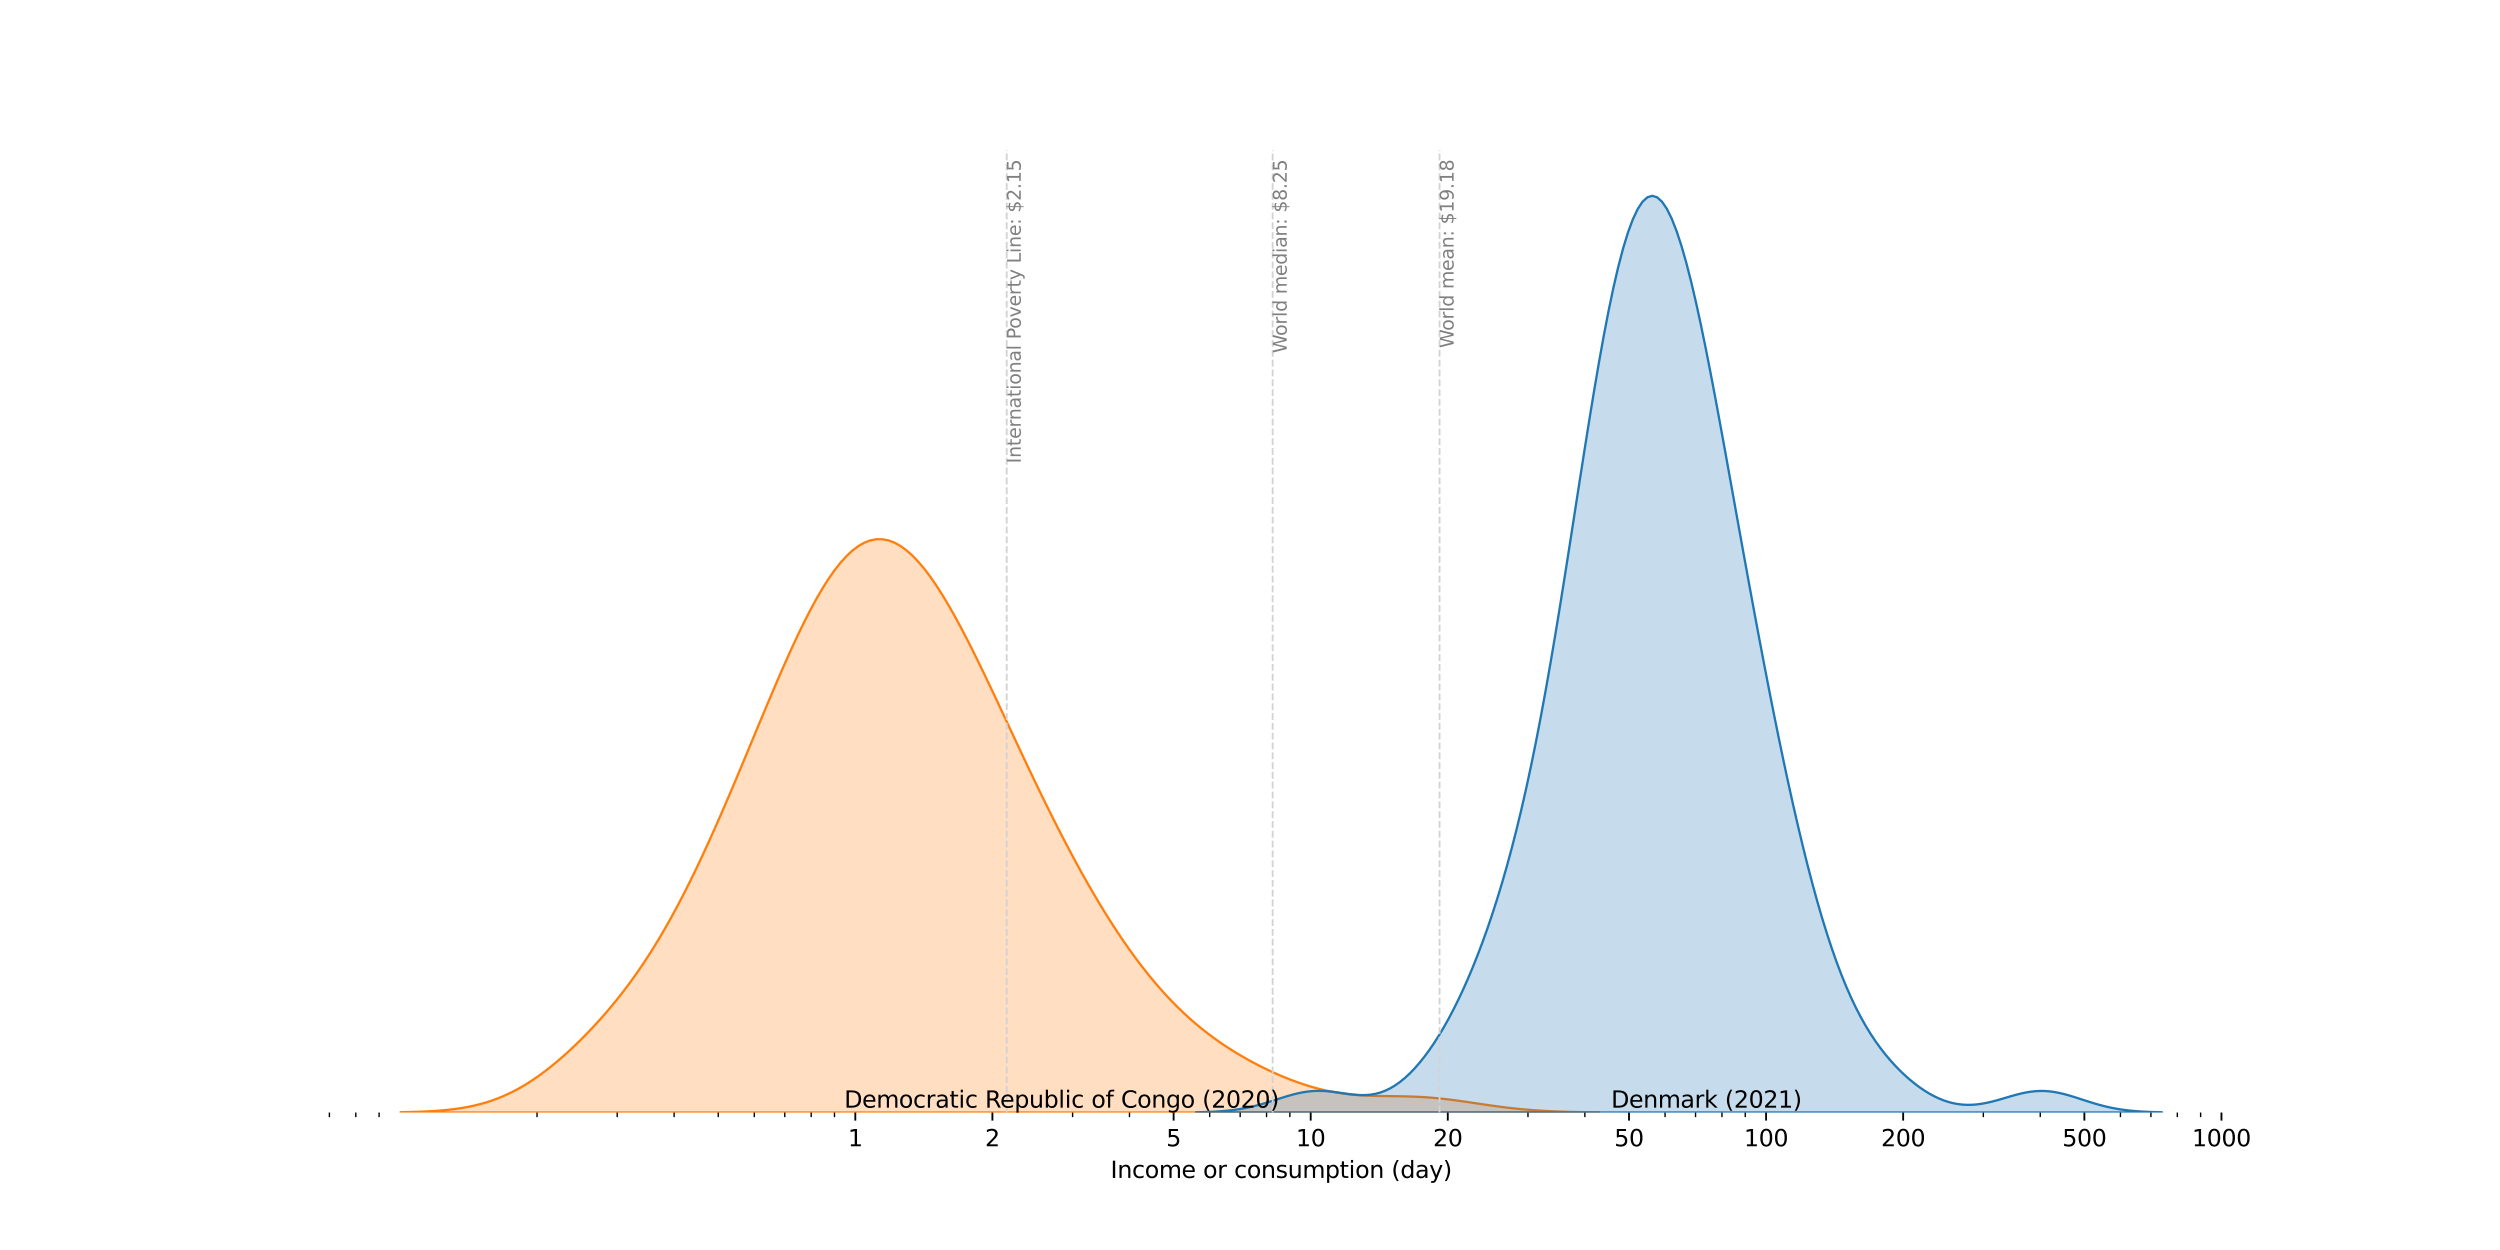 <?xml version="1.0" encoding="utf-8" standalone="no"?>
<!DOCTYPE svg PUBLIC "-//W3C//DTD SVG 1.1//EN"
  "http://www.w3.org/Graphics/SVG/1.1/DTD/svg11.dtd">
<svg xmlns:xlink="http://www.w3.org/1999/xlink" width="1080pt" height="540pt" viewBox="0 0 1080 540" xmlns="http://www.w3.org/2000/svg" version="1.1">
 <defs>
  <style type="text/css">*{stroke-linejoin: round; stroke-linecap: butt}</style>
 </defs>
 <g id="figure_1">
  <g id="patch_1">
   <path d="M 0 540 
L 1080 540 
L 1080 0 
L 0 0 
z
" style="fill: #ffffff"/>
  </g>
  <g id="axes_1">
   <g id="patch_2">
    <path d="M 135 480.6 
L 972 480.6 
L 972 64.8 
L 135 64.8 
z
" style="fill: #ffffff"/>
   </g>
   <g id="FillBetweenPolyCollection_1">
    <defs>
     <path id="mcb0ff4197b" d="M 173.045 -59.534 
L 173.045 -59.4 
L 175.647 -59.4 
L 178.249 -59.4 
L 180.851 -59.4 
L 183.453 -59.4 
L 186.055 -59.4 
L 188.656 -59.4 
L 191.258 -59.4 
L 193.86 -59.4 
L 196.462 -59.4 
L 199.064 -59.4 
L 201.666 -59.4 
L 204.268 -59.4 
L 206.869 -59.4 
L 209.471 -59.4 
L 212.073 -59.4 
L 214.675 -59.4 
L 217.277 -59.4 
L 219.879 -59.4 
L 222.48 -59.4 
L 225.082 -59.4 
L 227.684 -59.4 
L 230.286 -59.4 
L 232.888 -59.4 
L 235.49 -59.4 
L 238.091 -59.4 
L 240.693 -59.4 
L 243.295 -59.4 
L 245.897 -59.4 
L 248.499 -59.4 
L 251.101 -59.4 
L 253.702 -59.4 
L 256.304 -59.4 
L 258.906 -59.4 
L 261.508 -59.4 
L 264.11 -59.4 
L 266.712 -59.4 
L 269.314 -59.4 
L 271.915 -59.4 
L 274.517 -59.4 
L 277.119 -59.4 
L 279.721 -59.4 
L 282.323 -59.4 
L 284.925 -59.4 
L 287.526 -59.4 
L 290.128 -59.4 
L 292.73 -59.4 
L 295.332 -59.4 
L 297.934 -59.4 
L 300.536 -59.4 
L 303.137 -59.4 
L 305.739 -59.4 
L 308.341 -59.4 
L 310.943 -59.4 
L 313.545 -59.4 
L 316.147 -59.4 
L 318.749 -59.4 
L 321.35 -59.4 
L 323.952 -59.4 
L 326.554 -59.4 
L 329.156 -59.4 
L 331.758 -59.4 
L 334.36 -59.4 
L 336.961 -59.4 
L 339.563 -59.4 
L 342.165 -59.4 
L 344.767 -59.4 
L 347.369 -59.4 
L 349.971 -59.4 
L 352.572 -59.4 
L 355.174 -59.4 
L 357.776 -59.4 
L 360.378 -59.4 
L 362.98 -59.4 
L 365.582 -59.4 
L 368.183 -59.4 
L 370.785 -59.4 
L 373.387 -59.4 
L 375.989 -59.4 
L 378.591 -59.4 
L 381.193 -59.4 
L 383.795 -59.4 
L 386.396 -59.4 
L 388.998 -59.4 
L 391.6 -59.4 
L 394.202 -59.4 
L 396.804 -59.4 
L 399.406 -59.4 
L 402.007 -59.4 
L 404.609 -59.4 
L 407.211 -59.4 
L 409.813 -59.4 
L 412.415 -59.4 
L 415.017 -59.4 
L 417.618 -59.4 
L 420.22 -59.4 
L 422.822 -59.4 
L 425.424 -59.4 
L 428.026 -59.4 
L 430.628 -59.4 
L 433.229 -59.4 
L 435.831 -59.4 
L 438.433 -59.4 
L 441.035 -59.4 
L 443.637 -59.4 
L 446.239 -59.4 
L 448.841 -59.4 
L 451.442 -59.4 
L 454.044 -59.4 
L 456.646 -59.4 
L 459.248 -59.4 
L 461.85 -59.4 
L 464.452 -59.4 
L 467.053 -59.4 
L 469.655 -59.4 
L 472.257 -59.4 
L 474.859 -59.4 
L 477.461 -59.4 
L 480.063 -59.4 
L 482.664 -59.4 
L 485.266 -59.4 
L 487.868 -59.4 
L 490.47 -59.4 
L 493.072 -59.4 
L 495.674 -59.4 
L 498.275 -59.4 
L 500.877 -59.4 
L 503.479 -59.4 
L 506.081 -59.4 
L 508.683 -59.4 
L 511.285 -59.4 
L 513.887 -59.4 
L 516.488 -59.4 
L 519.09 -59.4 
L 521.692 -59.4 
L 524.294 -59.4 
L 526.896 -59.4 
L 529.498 -59.4 
L 532.099 -59.4 
L 534.701 -59.4 
L 537.303 -59.4 
L 539.905 -59.4 
L 542.507 -59.4 
L 545.109 -59.4 
L 547.71 -59.4 
L 550.312 -59.4 
L 552.914 -59.4 
L 555.516 -59.4 
L 558.118 -59.4 
L 560.72 -59.4 
L 563.321 -59.4 
L 565.923 -59.4 
L 568.525 -59.4 
L 571.127 -59.4 
L 573.729 -59.4 
L 576.331 -59.4 
L 578.933 -59.4 
L 581.534 -59.4 
L 584.136 -59.4 
L 586.738 -59.4 
L 589.34 -59.4 
L 591.942 -59.4 
L 594.544 -59.4 
L 597.145 -59.4 
L 599.747 -59.4 
L 602.349 -59.4 
L 604.951 -59.4 
L 607.553 -59.4 
L 610.155 -59.4 
L 612.756 -59.4 
L 615.358 -59.4 
L 617.96 -59.4 
L 620.562 -59.4 
L 623.164 -59.4 
L 625.766 -59.4 
L 628.367 -59.4 
L 630.969 -59.4 
L 633.571 -59.4 
L 636.173 -59.4 
L 638.775 -59.4 
L 641.377 -59.4 
L 643.979 -59.4 
L 646.58 -59.4 
L 649.182 -59.4 
L 651.784 -59.4 
L 654.386 -59.4 
L 656.988 -59.4 
L 659.59 -59.4 
L 662.191 -59.4 
L 664.793 -59.4 
L 667.395 -59.4 
L 669.997 -59.4 
L 672.599 -59.4 
L 675.201 -59.4 
L 677.802 -59.4 
L 680.404 -59.4 
L 683.006 -59.4 
L 685.608 -59.4 
L 688.21 -59.4 
L 690.812 -59.4 
L 690.812 -59.469 
L 690.812 -59.469 
L 688.21 -59.493 
L 685.608 -59.523 
L 683.006 -59.562 
L 680.404 -59.612 
L 677.802 -59.673 
L 675.201 -59.749 
L 672.599 -59.842 
L 669.997 -59.954 
L 667.395 -60.086 
L 664.793 -60.243 
L 662.191 -60.425 
L 659.59 -60.633 
L 656.988 -60.869 
L 654.386 -61.134 
L 651.784 -61.426 
L 649.182 -61.743 
L 646.58 -62.084 
L 643.979 -62.445 
L 641.377 -62.821 
L 638.775 -63.206 
L 636.173 -63.594 
L 633.571 -63.979 
L 630.969 -64.352 
L 628.367 -64.708 
L 625.766 -65.038 
L 623.164 -65.338 
L 620.562 -65.603 
L 617.96 -65.829 
L 615.358 -66.015 
L 612.756 -66.162 
L 610.155 -66.272 
L 607.553 -66.351 
L 604.951 -66.404 
L 602.349 -66.441 
L 599.747 -66.471 
L 597.145 -66.504 
L 594.544 -66.553 
L 591.942 -66.629 
L 589.34 -66.742 
L 586.738 -66.904 
L 584.136 -67.123 
L 581.534 -67.406 
L 578.933 -67.761 
L 576.331 -68.19 
L 573.729 -68.698 
L 571.127 -69.284 
L 568.525 -69.948 
L 565.923 -70.689 
L 563.321 -71.504 
L 560.72 -72.391 
L 558.118 -73.345 
L 555.516 -74.366 
L 552.914 -75.449 
L 550.312 -76.594 
L 547.71 -77.799 
L 545.109 -79.064 
L 542.507 -80.391 
L 539.905 -81.78 
L 537.303 -83.236 
L 534.701 -84.76 
L 532.099 -86.359 
L 529.498 -88.037 
L 526.896 -89.798 
L 524.294 -91.649 
L 521.692 -93.596 
L 519.09 -95.644 
L 516.488 -97.8 
L 513.887 -100.068 
L 511.285 -102.454 
L 508.683 -104.962 
L 506.081 -107.598 
L 503.479 -110.365 
L 500.877 -113.265 
L 498.275 -116.302 
L 495.674 -119.477 
L 493.072 -122.792 
L 490.47 -126.245 
L 487.868 -129.838 
L 485.266 -133.568 
L 482.664 -137.436 
L 480.063 -141.437 
L 477.461 -145.571 
L 474.859 -149.835 
L 472.257 -154.225 
L 469.655 -158.738 
L 467.053 -163.371 
L 464.452 -168.121 
L 461.85 -172.982 
L 459.248 -177.95 
L 456.646 -183.02 
L 454.044 -188.185 
L 451.442 -193.439 
L 448.841 -198.773 
L 446.239 -204.178 
L 443.637 -209.642 
L 441.035 -215.154 
L 438.433 -220.699 
L 435.831 -226.262 
L 433.229 -231.827 
L 430.628 -237.375 
L 428.026 -242.885 
L 425.424 -248.337 
L 422.822 -253.708 
L 420.22 -258.974 
L 417.618 -264.11 
L 415.017 -269.089 
L 412.415 -273.885 
L 409.813 -278.469 
L 407.211 -282.814 
L 404.609 -286.89 
L 402.007 -290.669 
L 399.406 -294.122 
L 396.804 -297.222 
L 394.202 -299.941 
L 391.6 -302.255 
L 388.998 -304.141 
L 386.396 -305.578 
L 383.795 -306.549 
L 381.193 -307.04 
L 378.591 -307.041 
L 375.989 -306.547 
L 373.387 -305.557 
L 370.785 -304.073 
L 368.183 -302.105 
L 365.582 -299.664 
L 362.98 -296.768 
L 360.378 -293.437 
L 357.776 -289.695 
L 355.174 -285.57 
L 352.572 -281.091 
L 349.971 -276.289 
L 347.369 -271.197 
L 344.767 -265.849 
L 342.165 -260.277 
L 339.563 -254.514 
L 336.961 -248.595 
L 334.36 -242.549 
L 331.758 -236.408 
L 329.156 -230.2 
L 326.554 -223.953 
L 323.952 -217.694 
L 321.35 -211.445 
L 318.749 -205.23 
L 316.147 -199.07 
L 313.545 -192.984 
L 310.943 -186.989 
L 308.341 -181.102 
L 305.739 -175.338 
L 303.137 -169.71 
L 300.536 -164.228 
L 297.934 -158.904 
L 295.332 -153.744 
L 292.73 -148.757 
L 290.128 -143.945 
L 287.526 -139.313 
L 284.925 -134.86 
L 282.323 -130.586 
L 279.721 -126.488 
L 277.119 -122.561 
L 274.517 -118.799 
L 271.915 -115.195 
L 269.314 -111.74 
L 266.712 -108.425 
L 264.11 -105.241 
L 261.508 -102.18 
L 258.906 -99.233 
L 256.304 -96.395 
L 253.702 -93.658 
L 251.101 -91.021 
L 248.499 -88.48 
L 245.897 -86.035 
L 243.295 -83.689 
L 240.693 -81.442 
L 238.091 -79.3 
L 235.49 -77.267 
L 232.888 -75.347 
L 230.286 -73.545 
L 227.684 -71.864 
L 225.082 -70.309 
L 222.48 -68.879 
L 219.879 -67.577 
L 217.277 -66.4 
L 214.675 -65.346 
L 212.073 -64.411 
L 209.471 -63.588 
L 206.869 -62.871 
L 204.268 -62.253 
L 201.666 -61.724 
L 199.064 -61.277 
L 196.462 -60.903 
L 193.86 -60.592 
L 191.258 -60.338 
L 188.656 -60.13 
L 186.055 -59.964 
L 183.453 -59.831 
L 180.851 -59.727 
L 178.249 -59.645 
L 175.647 -59.583 
L 173.045 -59.534 
z
" style="stroke: #ff7f0e"/>
    </defs>
    <g clip-path="url(#p9633e4c1b1)">
     <use xlink:href="#mcb0ff4197b" x="0" y="540" style="fill: #ff7f0e; fill-opacity: 0.25; stroke: #ff7f0e"/>
    </g>
   </g>
   <g id="FillBetweenPolyCollection_2">
    <defs>
     <path id="mbb5316e661" d="M 516.676 -59.501 
L 516.676 -59.4 
L 518.772 -59.4 
L 520.869 -59.4 
L 522.966 -59.4 
L 525.063 -59.4 
L 527.16 -59.4 
L 529.257 -59.4 
L 531.354 -59.4 
L 533.451 -59.4 
L 535.547 -59.4 
L 537.644 -59.4 
L 539.741 -59.4 
L 541.838 -59.4 
L 543.935 -59.4 
L 546.032 -59.4 
L 548.129 -59.4 
L 550.226 -59.4 
L 552.322 -59.4 
L 554.419 -59.4 
L 556.516 -59.4 
L 558.613 -59.4 
L 560.71 -59.4 
L 562.807 -59.4 
L 564.904 -59.4 
L 567.001 -59.4 
L 569.098 -59.4 
L 571.194 -59.4 
L 573.291 -59.4 
L 575.388 -59.4 
L 577.485 -59.4 
L 579.582 -59.4 
L 581.679 -59.4 
L 583.776 -59.4 
L 585.873 -59.4 
L 587.969 -59.4 
L 590.066 -59.4 
L 592.163 -59.4 
L 594.26 -59.4 
L 596.357 -59.4 
L 598.454 -59.4 
L 600.551 -59.4 
L 602.648 -59.4 
L 604.744 -59.4 
L 606.841 -59.4 
L 608.938 -59.4 
L 611.035 -59.4 
L 613.132 -59.4 
L 615.229 -59.4 
L 617.326 -59.4 
L 619.423 -59.4 
L 621.52 -59.4 
L 623.616 -59.4 
L 625.713 -59.4 
L 627.81 -59.4 
L 629.907 -59.4 
L 632.004 -59.4 
L 634.101 -59.4 
L 636.198 -59.4 
L 638.295 -59.4 
L 640.391 -59.4 
L 642.488 -59.4 
L 644.585 -59.4 
L 646.682 -59.4 
L 648.779 -59.4 
L 650.876 -59.4 
L 652.973 -59.4 
L 655.07 -59.4 
L 657.166 -59.4 
L 659.263 -59.4 
L 661.36 -59.4 
L 663.457 -59.4 
L 665.554 -59.4 
L 667.651 -59.4 
L 669.748 -59.4 
L 671.845 -59.4 
L 673.942 -59.4 
L 676.038 -59.4 
L 678.135 -59.4 
L 680.232 -59.4 
L 682.329 -59.4 
L 684.426 -59.4 
L 686.523 -59.4 
L 688.62 -59.4 
L 690.717 -59.4 
L 692.813 -59.4 
L 694.91 -59.4 
L 697.007 -59.4 
L 699.104 -59.4 
L 701.201 -59.4 
L 703.298 -59.4 
L 705.395 -59.4 
L 707.492 -59.4 
L 709.588 -59.4 
L 711.685 -59.4 
L 713.782 -59.4 
L 715.879 -59.4 
L 717.976 -59.4 
L 720.073 -59.4 
L 722.17 -59.4 
L 724.267 -59.4 
L 726.363 -59.4 
L 728.46 -59.4 
L 730.557 -59.4 
L 732.654 -59.4 
L 734.751 -59.4 
L 736.848 -59.4 
L 738.945 -59.4 
L 741.042 -59.4 
L 743.139 -59.4 
L 745.235 -59.4 
L 747.332 -59.4 
L 749.429 -59.4 
L 751.526 -59.4 
L 753.623 -59.4 
L 755.72 -59.4 
L 757.817 -59.4 
L 759.914 -59.4 
L 762.01 -59.4 
L 764.107 -59.4 
L 766.204 -59.4 
L 768.301 -59.4 
L 770.398 -59.4 
L 772.495 -59.4 
L 774.592 -59.4 
L 776.689 -59.4 
L 778.785 -59.4 
L 780.882 -59.4 
L 782.979 -59.4 
L 785.076 -59.4 
L 787.173 -59.4 
L 789.27 -59.4 
L 791.367 -59.4 
L 793.464 -59.4 
L 795.561 -59.4 
L 797.657 -59.4 
L 799.754 -59.4 
L 801.851 -59.4 
L 803.948 -59.4 
L 806.045 -59.4 
L 808.142 -59.4 
L 810.239 -59.4 
L 812.336 -59.4 
L 814.432 -59.4 
L 816.529 -59.4 
L 818.626 -59.4 
L 820.723 -59.4 
L 822.82 -59.4 
L 824.917 -59.4 
L 827.014 -59.4 
L 829.111 -59.4 
L 831.207 -59.4 
L 833.304 -59.4 
L 835.401 -59.4 
L 837.498 -59.4 
L 839.595 -59.4 
L 841.692 -59.4 
L 843.789 -59.4 
L 845.886 -59.4 
L 847.982 -59.4 
L 850.079 -59.4 
L 852.176 -59.4 
L 854.273 -59.4 
L 856.37 -59.4 
L 858.467 -59.4 
L 860.564 -59.4 
L 862.661 -59.4 
L 864.758 -59.4 
L 866.854 -59.4 
L 868.951 -59.4 
L 871.048 -59.4 
L 873.145 -59.4 
L 875.242 -59.4 
L 877.339 -59.4 
L 879.436 -59.4 
L 881.533 -59.4 
L 883.629 -59.4 
L 885.726 -59.4 
L 887.823 -59.4 
L 889.92 -59.4 
L 892.017 -59.4 
L 894.114 -59.4 
L 896.211 -59.4 
L 898.308 -59.4 
L 900.404 -59.4 
L 902.501 -59.4 
L 904.598 -59.4 
L 906.695 -59.4 
L 908.792 -59.4 
L 910.889 -59.4 
L 912.986 -59.4 
L 915.083 -59.4 
L 917.18 -59.4 
L 919.276 -59.4 
L 921.373 -59.4 
L 923.47 -59.4 
L 925.567 -59.4 
L 927.664 -59.4 
L 929.761 -59.4 
L 931.858 -59.4 
L 933.955 -59.4 
L 933.955 -59.503 
L 933.955 -59.503 
L 931.858 -59.547 
L 929.761 -59.607 
L 927.664 -59.687 
L 925.567 -59.792 
L 923.47 -59.928 
L 921.373 -60.1 
L 919.276 -60.316 
L 917.18 -60.58 
L 915.083 -60.899 
L 912.986 -61.275 
L 910.889 -61.712 
L 908.792 -62.209 
L 906.695 -62.764 
L 904.598 -63.369 
L 902.501 -64.015 
L 900.404 -64.688 
L 898.308 -65.371 
L 896.211 -66.044 
L 894.114 -66.685 
L 892.017 -67.272 
L 889.92 -67.782 
L 887.823 -68.195 
L 885.726 -68.495 
L 883.629 -68.668 
L 881.533 -68.709 
L 879.436 -68.615 
L 877.339 -68.392 
L 875.242 -68.051 
L 873.145 -67.607 
L 871.048 -67.082 
L 868.951 -66.5 
L 866.854 -65.885 
L 864.758 -65.265 
L 862.661 -64.665 
L 860.564 -64.109 
L 858.467 -63.622 
L 856.37 -63.221 
L 854.273 -62.925 
L 852.176 -62.747 
L 850.079 -62.7 
L 847.982 -62.791 
L 845.886 -63.029 
L 843.789 -63.418 
L 841.692 -63.959 
L 839.595 -64.655 
L 837.498 -65.505 
L 835.401 -66.507 
L 833.304 -67.659 
L 831.207 -68.956 
L 829.111 -70.397 
L 827.014 -71.978 
L 824.917 -73.699 
L 822.82 -75.56 
L 820.723 -77.566 
L 818.626 -79.724 
L 816.529 -82.044 
L 814.432 -84.541 
L 812.336 -87.235 
L 810.239 -90.145 
L 808.142 -93.297 
L 806.045 -96.717 
L 803.948 -100.431 
L 801.851 -104.465 
L 799.754 -108.844 
L 797.657 -113.589 
L 795.561 -118.721 
L 793.464 -124.254 
L 791.367 -130.199 
L 789.27 -136.562 
L 787.173 -143.347 
L 785.076 -150.549 
L 782.979 -158.163 
L 780.882 -166.178 
L 778.785 -174.581 
L 776.689 -183.356 
L 774.592 -192.484 
L 772.495 -201.945 
L 770.398 -211.72 
L 768.301 -221.787 
L 766.204 -232.126 
L 764.107 -242.715 
L 762.01 -253.534 
L 759.914 -264.56 
L 757.817 -275.773 
L 755.72 -287.146 
L 753.623 -298.65 
L 751.526 -310.251 
L 749.429 -321.907 
L 747.332 -333.571 
L 745.235 -345.183 
L 743.139 -356.676 
L 741.042 -367.975 
L 738.945 -378.993 
L 736.848 -389.64 
L 734.751 -399.819 
L 732.654 -409.429 
L 730.557 -418.37 
L 728.46 -426.544 
L 726.363 -433.857 
L 724.267 -440.222 
L 722.17 -445.559 
L 720.073 -449.799 
L 717.976 -452.882 
L 715.879 -454.761 
L 713.782 -455.4 
L 711.685 -454.775 
L 709.588 -452.875 
L 707.492 -449.701 
L 705.395 -445.269 
L 703.298 -439.608 
L 701.201 -432.76 
L 699.104 -424.785 
L 697.007 -415.753 
L 694.91 -405.751 
L 692.813 -394.879 
L 690.717 -383.249 
L 688.62 -370.982 
L 686.523 -358.208 
L 684.426 -345.059 
L 682.329 -331.672 
L 680.232 -318.178 
L 678.135 -304.705 
L 676.038 -291.37 
L 673.942 -278.28 
L 671.845 -265.526 
L 669.748 -253.186 
L 667.651 -241.317 
L 665.554 -229.964 
L 663.457 -219.152 
L 661.36 -208.892 
L 659.263 -199.182 
L 657.166 -190.011 
L 655.07 -181.357 
L 652.973 -173.194 
L 650.876 -165.491 
L 648.779 -158.217 
L 646.682 -151.341 
L 644.585 -144.836 
L 642.488 -138.676 
L 640.391 -132.838 
L 638.295 -127.304 
L 636.198 -122.057 
L 634.101 -117.085 
L 632.004 -112.378 
L 629.907 -107.925 
L 627.81 -103.72 
L 625.713 -99.755 
L 623.616 -96.024 
L 621.52 -92.522 
L 619.423 -89.245 
L 617.326 -86.191 
L 615.229 -83.357 
L 613.132 -80.744 
L 611.035 -78.354 
L 608.938 -76.188 
L 606.841 -74.251 
L 604.744 -72.545 
L 602.648 -71.072 
L 600.551 -69.833 
L 598.454 -68.826 
L 596.357 -68.045 
L 594.26 -67.481 
L 592.163 -67.119 
L 590.066 -66.939 
L 587.969 -66.919 
L 585.873 -67.029 
L 583.776 -67.239 
L 581.679 -67.515 
L 579.582 -67.823 
L 577.485 -68.127 
L 575.388 -68.397 
L 573.291 -68.605 
L 571.194 -68.727 
L 569.098 -68.746 
L 567.001 -68.652 
L 564.904 -68.442 
L 562.807 -68.119 
L 560.71 -67.692 
L 558.613 -67.177 
L 556.516 -66.59 
L 554.419 -65.952 
L 552.322 -65.286 
L 550.226 -64.611 
L 548.129 -63.947 
L 546.032 -63.31 
L 543.935 -62.713 
L 541.838 -62.167 
L 539.741 -61.677 
L 537.644 -61.246 
L 535.547 -60.875 
L 533.451 -60.562 
L 531.354 -60.302 
L 529.257 -60.09 
L 527.16 -59.92 
L 525.063 -59.786 
L 522.966 -59.682 
L 520.869 -59.604 
L 518.772 -59.545 
L 516.676 -59.501 
z
" style="stroke: #1f77b4"/>
    </defs>
    <g clip-path="url(#p9633e4c1b1)">
     <use xlink:href="#mbb5316e661" x="0" y="540" style="fill: #1f77b4; fill-opacity: 0.25; stroke: #1f77b4"/>
    </g>
   </g>
   <g id="matplotlib.axis_1">
    <g id="xtick_1">
     <g id="line2d_1">
      <defs>
       <path id="m7355d26d8b" d="M 0 0 
L 0 3.5 
" style="stroke: #000000; stroke-width: 0.8"/>
      </defs>
      <g>
       <use xlink:href="#m7355d26d8b" x="369.497" y="480.6" style="stroke: #000000; stroke-width: 0.8"/>
      </g>
     </g>
     <g id="text_1">
      <!-- 1 -->
      <g transform="translate(366.316 495.198) scale(0.1 -0.1)">
       <defs>
        <path id="DejaVuSans-31" d="M 794 531 
L 1825 531 
L 1825 4091 
L 703 3866 
L 703 4441 
L 1819 4666 
L 2450 4666 
L 2450 531 
L 3481 531 
L 3481 0 
L 794 0 
L 794 531 
z
" transform="scale(0.016)"/>
       </defs>
       <use xlink:href="#DejaVuSans-31"/>
      </g>
     </g>
    </g>
    <g id="xtick_2">
     <g id="line2d_2">
      <g>
       <use xlink:href="#m7355d26d8b" x="428.717" y="480.6" style="stroke: #000000; stroke-width: 0.8"/>
      </g>
     </g>
     <g id="text_2">
      <!-- 2 -->
      <g transform="translate(425.536 495.198) scale(0.1 -0.1)">
       <defs>
        <path id="DejaVuSans-32" d="M 1228 531 
L 3431 531 
L 3431 0 
L 469 0 
L 469 531 
Q 828 903 1448 1529 
Q 2069 2156 2228 2338 
Q 2531 2678 2651 2914 
Q 2772 3150 2772 3378 
Q 2772 3750 2511 3984 
Q 2250 4219 1831 4219 
Q 1534 4219 1204 4116 
Q 875 4013 500 3803 
L 500 4441 
Q 881 4594 1212 4672 
Q 1544 4750 1819 4750 
Q 2544 4750 2975 4387 
Q 3406 4025 3406 3419 
Q 3406 3131 3298 2873 
Q 3191 2616 2906 2266 
Q 2828 2175 2409 1742 
Q 1991 1309 1228 531 
z
" transform="scale(0.016)"/>
       </defs>
       <use xlink:href="#DejaVuSans-32"/>
      </g>
     </g>
    </g>
    <g id="xtick_3">
     <g id="line2d_3">
      <g>
       <use xlink:href="#m7355d26d8b" x="507.002" y="480.6" style="stroke: #000000; stroke-width: 0.8"/>
      </g>
     </g>
     <g id="text_3">
      <!-- 5 -->
      <g transform="translate(503.82 495.198) scale(0.1 -0.1)">
       <defs>
        <path id="DejaVuSans-35" d="M 691 4666 
L 3169 4666 
L 3169 4134 
L 1269 4134 
L 1269 2991 
Q 1406 3038 1543 3061 
Q 1681 3084 1819 3084 
Q 2600 3084 3056 2656 
Q 3513 2228 3513 1497 
Q 3513 744 3044 326 
Q 2575 -91 1722 -91 
Q 1428 -91 1123 -41 
Q 819 9 494 109 
L 494 744 
Q 775 591 1075 516 
Q 1375 441 1709 441 
Q 2250 441 2565 725 
Q 2881 1009 2881 1497 
Q 2881 1984 2565 2268 
Q 2250 2553 1709 2553 
Q 1456 2553 1204 2497 
Q 953 2441 691 2322 
L 691 4666 
z
" transform="scale(0.016)"/>
       </defs>
       <use xlink:href="#DejaVuSans-35"/>
      </g>
     </g>
    </g>
    <g id="xtick_4">
     <g id="line2d_4">
      <g>
       <use xlink:href="#m7355d26d8b" x="566.222" y="480.6" style="stroke: #000000; stroke-width: 0.8"/>
      </g>
     </g>
     <g id="text_4">
      <!-- 10 -->
      <g transform="translate(559.859 495.198) scale(0.1 -0.1)">
       <defs>
        <path id="DejaVuSans-30" d="M 2034 4250 
Q 1547 4250 1301 3770 
Q 1056 3291 1056 2328 
Q 1056 1369 1301 889 
Q 1547 409 2034 409 
Q 2525 409 2770 889 
Q 3016 1369 3016 2328 
Q 3016 3291 2770 3770 
Q 2525 4250 2034 4250 
z
M 2034 4750 
Q 2819 4750 3233 4129 
Q 3647 3509 3647 2328 
Q 3647 1150 3233 529 
Q 2819 -91 2034 -91 
Q 1250 -91 836 529 
Q 422 1150 422 2328 
Q 422 3509 836 4129 
Q 1250 4750 2034 4750 
z
" transform="scale(0.016)"/>
       </defs>
       <use xlink:href="#DejaVuSans-31"/>
       <use xlink:href="#DejaVuSans-30" transform="translate(63.623 0)"/>
      </g>
     </g>
    </g>
    <g id="xtick_5">
     <g id="line2d_5">
      <g>
       <use xlink:href="#m7355d26d8b" x="625.442" y="480.6" style="stroke: #000000; stroke-width: 0.8"/>
      </g>
     </g>
     <g id="text_5">
      <!-- 20 -->
      <g transform="translate(619.079 495.198) scale(0.1 -0.1)">
       <use xlink:href="#DejaVuSans-32"/>
       <use xlink:href="#DejaVuSans-30" transform="translate(63.623 0)"/>
      </g>
     </g>
    </g>
    <g id="xtick_6">
     <g id="line2d_6">
      <g>
       <use xlink:href="#m7355d26d8b" x="703.726" y="480.6" style="stroke: #000000; stroke-width: 0.8"/>
      </g>
     </g>
     <g id="text_6">
      <!-- 50 -->
      <g transform="translate(697.364 495.198) scale(0.1 -0.1)">
       <use xlink:href="#DejaVuSans-35"/>
       <use xlink:href="#DejaVuSans-30" transform="translate(63.623 0)"/>
      </g>
     </g>
    </g>
    <g id="xtick_7">
     <g id="line2d_7">
      <g>
       <use xlink:href="#m7355d26d8b" x="762.946" y="480.6" style="stroke: #000000; stroke-width: 0.8"/>
      </g>
     </g>
     <g id="text_7">
      <!-- 100 -->
      <g transform="translate(753.402 495.198) scale(0.1 -0.1)">
       <use xlink:href="#DejaVuSans-31"/>
       <use xlink:href="#DejaVuSans-30" transform="translate(63.623 0)"/>
       <use xlink:href="#DejaVuSans-30" transform="translate(127.246 0)"/>
      </g>
     </g>
    </g>
    <g id="xtick_8">
     <g id="line2d_8">
      <g>
       <use xlink:href="#m7355d26d8b" x="822.166" y="480.6" style="stroke: #000000; stroke-width: 0.8"/>
      </g>
     </g>
     <g id="text_8">
      <!-- 200 -->
      <g transform="translate(812.622 495.198) scale(0.1 -0.1)">
       <use xlink:href="#DejaVuSans-32"/>
       <use xlink:href="#DejaVuSans-30" transform="translate(63.623 0)"/>
       <use xlink:href="#DejaVuSans-30" transform="translate(127.246 0)"/>
      </g>
     </g>
    </g>
    <g id="xtick_9">
     <g id="line2d_9">
      <g>
       <use xlink:href="#m7355d26d8b" x="900.451" y="480.6" style="stroke: #000000; stroke-width: 0.8"/>
      </g>
     </g>
     <g id="text_9">
      <!-- 500 -->
      <g transform="translate(890.907 495.198) scale(0.1 -0.1)">
       <use xlink:href="#DejaVuSans-35"/>
       <use xlink:href="#DejaVuSans-30" transform="translate(63.623 0)"/>
       <use xlink:href="#DejaVuSans-30" transform="translate(127.246 0)"/>
      </g>
     </g>
    </g>
    <g id="xtick_10">
     <g id="line2d_10">
      <g>
       <use xlink:href="#m7355d26d8b" x="959.671" y="480.6" style="stroke: #000000; stroke-width: 0.8"/>
      </g>
     </g>
     <g id="text_10">
      <!-- 1000 -->
      <g transform="translate(946.946 495.198) scale(0.1 -0.1)">
       <use xlink:href="#DejaVuSans-31"/>
       <use xlink:href="#DejaVuSans-30" transform="translate(63.623 0)"/>
       <use xlink:href="#DejaVuSans-30" transform="translate(127.246 0)"/>
       <use xlink:href="#DejaVuSans-30" transform="translate(190.869 0)"/>
      </g>
     </g>
    </g>
    <g id="xtick_11">
     <g id="line2d_11">
      <defs>
       <path id="m6eca494e64" d="M 0 0 
L 0 2 
" style="stroke: #000000; stroke-width: 0.6"/>
      </defs>
      <g>
       <use xlink:href="#m6eca494e64" x="142.3" y="480.6" style="stroke: #000000; stroke-width: 0.6"/>
      </g>
     </g>
    </g>
    <g id="xtick_12">
     <g id="line2d_12">
      <g>
       <use xlink:href="#m6eca494e64" x="153.708" y="480.6" style="stroke: #000000; stroke-width: 0.6"/>
      </g>
     </g>
    </g>
    <g id="xtick_13">
     <g id="line2d_13">
      <g>
       <use xlink:href="#m6eca494e64" x="163.771" y="480.6" style="stroke: #000000; stroke-width: 0.6"/>
      </g>
     </g>
    </g>
    <g id="xtick_14">
     <g id="line2d_14">
      <g>
       <use xlink:href="#m6eca494e64" x="231.993" y="480.6" style="stroke: #000000; stroke-width: 0.6"/>
      </g>
     </g>
    </g>
    <g id="xtick_15">
     <g id="line2d_15">
      <g>
       <use xlink:href="#m6eca494e64" x="266.634" y="480.6" style="stroke: #000000; stroke-width: 0.6"/>
      </g>
     </g>
    </g>
    <g id="xtick_16">
     <g id="line2d_16">
      <g>
       <use xlink:href="#m6eca494e64" x="291.213" y="480.6" style="stroke: #000000; stroke-width: 0.6"/>
      </g>
     </g>
    </g>
    <g id="xtick_17">
     <g id="line2d_17">
      <g>
       <use xlink:href="#m6eca494e64" x="310.277" y="480.6" style="stroke: #000000; stroke-width: 0.6"/>
      </g>
     </g>
    </g>
    <g id="xtick_18">
     <g id="line2d_18">
      <g>
       <use xlink:href="#m6eca494e64" x="325.854" y="480.6" style="stroke: #000000; stroke-width: 0.6"/>
      </g>
     </g>
    </g>
    <g id="xtick_19">
     <g id="line2d_19">
      <g>
       <use xlink:href="#m6eca494e64" x="339.024" y="480.6" style="stroke: #000000; stroke-width: 0.6"/>
      </g>
     </g>
    </g>
    <g id="xtick_20">
     <g id="line2d_20">
      <g>
       <use xlink:href="#m6eca494e64" x="350.433" y="480.6" style="stroke: #000000; stroke-width: 0.6"/>
      </g>
     </g>
    </g>
    <g id="xtick_21">
     <g id="line2d_21">
      <g>
       <use xlink:href="#m6eca494e64" x="360.496" y="480.6" style="stroke: #000000; stroke-width: 0.6"/>
      </g>
     </g>
    </g>
    <g id="xtick_22">
     <g id="line2d_22">
      <g>
       <use xlink:href="#m6eca494e64" x="463.359" y="480.6" style="stroke: #000000; stroke-width: 0.6"/>
      </g>
     </g>
    </g>
    <g id="xtick_23">
     <g id="line2d_23">
      <g>
       <use xlink:href="#m6eca494e64" x="487.937" y="480.6" style="stroke: #000000; stroke-width: 0.6"/>
      </g>
     </g>
    </g>
    <g id="xtick_24">
     <g id="line2d_24">
      <g>
       <use xlink:href="#m6eca494e64" x="522.579" y="480.6" style="stroke: #000000; stroke-width: 0.6"/>
      </g>
     </g>
    </g>
    <g id="xtick_25">
     <g id="line2d_25">
      <g>
       <use xlink:href="#m6eca494e64" x="535.749" y="480.6" style="stroke: #000000; stroke-width: 0.6"/>
      </g>
     </g>
    </g>
    <g id="xtick_26">
     <g id="line2d_26">
      <g>
       <use xlink:href="#m6eca494e64" x="547.157" y="480.6" style="stroke: #000000; stroke-width: 0.6"/>
      </g>
     </g>
    </g>
    <g id="xtick_27">
     <g id="line2d_27">
      <g>
       <use xlink:href="#m6eca494e64" x="557.22" y="480.6" style="stroke: #000000; stroke-width: 0.6"/>
      </g>
     </g>
    </g>
    <g id="xtick_28">
     <g id="line2d_28">
      <g>
       <use xlink:href="#m6eca494e64" x="660.083" y="480.6" style="stroke: #000000; stroke-width: 0.6"/>
      </g>
     </g>
    </g>
    <g id="xtick_29">
     <g id="line2d_29">
      <g>
       <use xlink:href="#m6eca494e64" x="684.662" y="480.6" style="stroke: #000000; stroke-width: 0.6"/>
      </g>
     </g>
    </g>
    <g id="xtick_30">
     <g id="line2d_30">
      <g>
       <use xlink:href="#m6eca494e64" x="719.303" y="480.6" style="stroke: #000000; stroke-width: 0.6"/>
      </g>
     </g>
    </g>
    <g id="xtick_31">
     <g id="line2d_31">
      <g>
       <use xlink:href="#m6eca494e64" x="732.473" y="480.6" style="stroke: #000000; stroke-width: 0.6"/>
      </g>
     </g>
    </g>
    <g id="xtick_32">
     <g id="line2d_32">
      <g>
       <use xlink:href="#m6eca494e64" x="743.882" y="480.6" style="stroke: #000000; stroke-width: 0.6"/>
      </g>
     </g>
    </g>
    <g id="xtick_33">
     <g id="line2d_33">
      <g>
       <use xlink:href="#m6eca494e64" x="753.945" y="480.6" style="stroke: #000000; stroke-width: 0.6"/>
      </g>
     </g>
    </g>
    <g id="xtick_34">
     <g id="line2d_34">
      <g>
       <use xlink:href="#m6eca494e64" x="856.808" y="480.6" style="stroke: #000000; stroke-width: 0.6"/>
      </g>
     </g>
    </g>
    <g id="xtick_35">
     <g id="line2d_35">
      <g>
       <use xlink:href="#m6eca494e64" x="881.386" y="480.6" style="stroke: #000000; stroke-width: 0.6"/>
      </g>
     </g>
    </g>
    <g id="xtick_36">
     <g id="line2d_36">
      <g>
       <use xlink:href="#m6eca494e64" x="916.028" y="480.6" style="stroke: #000000; stroke-width: 0.6"/>
      </g>
     </g>
    </g>
    <g id="xtick_37">
     <g id="line2d_37">
      <g>
       <use xlink:href="#m6eca494e64" x="929.198" y="480.6" style="stroke: #000000; stroke-width: 0.6"/>
      </g>
     </g>
    </g>
    <g id="xtick_38">
     <g id="line2d_38">
      <g>
       <use xlink:href="#m6eca494e64" x="940.606" y="480.6" style="stroke: #000000; stroke-width: 0.6"/>
      </g>
     </g>
    </g>
    <g id="xtick_39">
     <g id="line2d_39">
      <g>
       <use xlink:href="#m6eca494e64" x="950.669" y="480.6" style="stroke: #000000; stroke-width: 0.6"/>
      </g>
     </g>
    </g>
    <g id="text_11">
     <!-- Income or consumption (day) -->
     <g transform="translate(479.747 508.877) scale(0.1 -0.1)">
      <defs>
       <path id="DejaVuSans-49" d="M 628 4666 
L 1259 4666 
L 1259 0 
L 628 0 
L 628 4666 
z
" transform="scale(0.016)"/>
       <path id="DejaVuSans-6e" d="M 3513 2113 
L 3513 0 
L 2938 0 
L 2938 2094 
Q 2938 2591 2744 2837 
Q 2550 3084 2163 3084 
Q 1697 3084 1428 2787 
Q 1159 2491 1159 1978 
L 1159 0 
L 581 0 
L 581 3500 
L 1159 3500 
L 1159 2956 
Q 1366 3272 1645 3428 
Q 1925 3584 2291 3584 
Q 2894 3584 3203 3211 
Q 3513 2838 3513 2113 
z
" transform="scale(0.016)"/>
       <path id="DejaVuSans-63" d="M 3122 3366 
L 3122 2828 
Q 2878 2963 2633 3030 
Q 2388 3097 2138 3097 
Q 1578 3097 1268 2742 
Q 959 2388 959 1747 
Q 959 1106 1268 751 
Q 1578 397 2138 397 
Q 2388 397 2633 464 
Q 2878 531 3122 666 
L 3122 134 
Q 2881 22 2623 -34 
Q 2366 -91 2075 -91 
Q 1284 -91 818 406 
Q 353 903 353 1747 
Q 353 2603 823 3093 
Q 1294 3584 2113 3584 
Q 2378 3584 2631 3529 
Q 2884 3475 3122 3366 
z
" transform="scale(0.016)"/>
       <path id="DejaVuSans-6f" d="M 1959 3097 
Q 1497 3097 1228 2736 
Q 959 2375 959 1747 
Q 959 1119 1226 758 
Q 1494 397 1959 397 
Q 2419 397 2687 759 
Q 2956 1122 2956 1747 
Q 2956 2369 2687 2733 
Q 2419 3097 1959 3097 
z
M 1959 3584 
Q 2709 3584 3137 3096 
Q 3566 2609 3566 1747 
Q 3566 888 3137 398 
Q 2709 -91 1959 -91 
Q 1206 -91 779 398 
Q 353 888 353 1747 
Q 353 2609 779 3096 
Q 1206 3584 1959 3584 
z
" transform="scale(0.016)"/>
       <path id="DejaVuSans-6d" d="M 3328 2828 
Q 3544 3216 3844 3400 
Q 4144 3584 4550 3584 
Q 5097 3584 5394 3201 
Q 5691 2819 5691 2113 
L 5691 0 
L 5113 0 
L 5113 2094 
Q 5113 2597 4934 2840 
Q 4756 3084 4391 3084 
Q 3944 3084 3684 2787 
Q 3425 2491 3425 1978 
L 3425 0 
L 2847 0 
L 2847 2094 
Q 2847 2600 2669 2842 
Q 2491 3084 2119 3084 
Q 1678 3084 1418 2786 
Q 1159 2488 1159 1978 
L 1159 0 
L 581 0 
L 581 3500 
L 1159 3500 
L 1159 2956 
Q 1356 3278 1631 3431 
Q 1906 3584 2284 3584 
Q 2666 3584 2933 3390 
Q 3200 3197 3328 2828 
z
" transform="scale(0.016)"/>
       <path id="DejaVuSans-65" d="M 3597 1894 
L 3597 1613 
L 953 1613 
Q 991 1019 1311 708 
Q 1631 397 2203 397 
Q 2534 397 2845 478 
Q 3156 559 3463 722 
L 3463 178 
Q 3153 47 2828 -22 
Q 2503 -91 2169 -91 
Q 1331 -91 842 396 
Q 353 884 353 1716 
Q 353 2575 817 3079 
Q 1281 3584 2069 3584 
Q 2775 3584 3186 3129 
Q 3597 2675 3597 1894 
z
M 3022 2063 
Q 3016 2534 2758 2815 
Q 2500 3097 2075 3097 
Q 1594 3097 1305 2825 
Q 1016 2553 972 2059 
L 3022 2063 
z
" transform="scale(0.016)"/>
       <path id="DejaVuSans-20" transform="scale(0.016)"/>
       <path id="DejaVuSans-72" d="M 2631 2963 
Q 2534 3019 2420 3045 
Q 2306 3072 2169 3072 
Q 1681 3072 1420 2755 
Q 1159 2438 1159 1844 
L 1159 0 
L 581 0 
L 581 3500 
L 1159 3500 
L 1159 2956 
Q 1341 3275 1631 3429 
Q 1922 3584 2338 3584 
Q 2397 3584 2469 3576 
Q 2541 3569 2628 3553 
L 2631 2963 
z
" transform="scale(0.016)"/>
       <path id="DejaVuSans-73" d="M 2834 3397 
L 2834 2853 
Q 2591 2978 2328 3040 
Q 2066 3103 1784 3103 
Q 1356 3103 1142 2972 
Q 928 2841 928 2578 
Q 928 2378 1081 2264 
Q 1234 2150 1697 2047 
L 1894 2003 
Q 2506 1872 2764 1633 
Q 3022 1394 3022 966 
Q 3022 478 2636 193 
Q 2250 -91 1575 -91 
Q 1294 -91 989 -36 
Q 684 19 347 128 
L 347 722 
Q 666 556 975 473 
Q 1284 391 1588 391 
Q 1994 391 2212 530 
Q 2431 669 2431 922 
Q 2431 1156 2273 1281 
Q 2116 1406 1581 1522 
L 1381 1569 
Q 847 1681 609 1914 
Q 372 2147 372 2553 
Q 372 3047 722 3315 
Q 1072 3584 1716 3584 
Q 2034 3584 2315 3537 
Q 2597 3491 2834 3397 
z
" transform="scale(0.016)"/>
       <path id="DejaVuSans-75" d="M 544 1381 
L 544 3500 
L 1119 3500 
L 1119 1403 
Q 1119 906 1312 657 
Q 1506 409 1894 409 
Q 2359 409 2629 706 
Q 2900 1003 2900 1516 
L 2900 3500 
L 3475 3500 
L 3475 0 
L 2900 0 
L 2900 538 
Q 2691 219 2414 64 
Q 2138 -91 1772 -91 
Q 1169 -91 856 284 
Q 544 659 544 1381 
z
M 1991 3584 
L 1991 3584 
z
" transform="scale(0.016)"/>
       <path id="DejaVuSans-70" d="M 1159 525 
L 1159 -1331 
L 581 -1331 
L 581 3500 
L 1159 3500 
L 1159 2969 
Q 1341 3281 1617 3432 
Q 1894 3584 2278 3584 
Q 2916 3584 3314 3078 
Q 3713 2572 3713 1747 
Q 3713 922 3314 415 
Q 2916 -91 2278 -91 
Q 1894 -91 1617 61 
Q 1341 213 1159 525 
z
M 3116 1747 
Q 3116 2381 2855 2742 
Q 2594 3103 2138 3103 
Q 1681 3103 1420 2742 
Q 1159 2381 1159 1747 
Q 1159 1113 1420 752 
Q 1681 391 2138 391 
Q 2594 391 2855 752 
Q 3116 1113 3116 1747 
z
" transform="scale(0.016)"/>
       <path id="DejaVuSans-74" d="M 1172 4494 
L 1172 3500 
L 2356 3500 
L 2356 3053 
L 1172 3053 
L 1172 1153 
Q 1172 725 1289 603 
Q 1406 481 1766 481 
L 2356 481 
L 2356 0 
L 1766 0 
Q 1100 0 847 248 
Q 594 497 594 1153 
L 594 3053 
L 172 3053 
L 172 3500 
L 594 3500 
L 594 4494 
L 1172 4494 
z
" transform="scale(0.016)"/>
       <path id="DejaVuSans-69" d="M 603 3500 
L 1178 3500 
L 1178 0 
L 603 0 
L 603 3500 
z
M 603 4863 
L 1178 4863 
L 1178 4134 
L 603 4134 
L 603 4863 
z
" transform="scale(0.016)"/>
       <path id="DejaVuSans-28" d="M 1984 4856 
Q 1566 4138 1362 3434 
Q 1159 2731 1159 2009 
Q 1159 1288 1364 580 
Q 1569 -128 1984 -844 
L 1484 -844 
Q 1016 -109 783 600 
Q 550 1309 550 2009 
Q 550 2706 781 3412 
Q 1013 4119 1484 4856 
L 1984 4856 
z
" transform="scale(0.016)"/>
       <path id="DejaVuSans-64" d="M 2906 2969 
L 2906 4863 
L 3481 4863 
L 3481 0 
L 2906 0 
L 2906 525 
Q 2725 213 2448 61 
Q 2172 -91 1784 -91 
Q 1150 -91 751 415 
Q 353 922 353 1747 
Q 353 2572 751 3078 
Q 1150 3584 1784 3584 
Q 2172 3584 2448 3432 
Q 2725 3281 2906 2969 
z
M 947 1747 
Q 947 1113 1208 752 
Q 1469 391 1925 391 
Q 2381 391 2643 752 
Q 2906 1113 2906 1747 
Q 2906 2381 2643 2742 
Q 2381 3103 1925 3103 
Q 1469 3103 1208 2742 
Q 947 2381 947 1747 
z
" transform="scale(0.016)"/>
       <path id="DejaVuSans-61" d="M 2194 1759 
Q 1497 1759 1228 1600 
Q 959 1441 959 1056 
Q 959 750 1161 570 
Q 1363 391 1709 391 
Q 2188 391 2477 730 
Q 2766 1069 2766 1631 
L 2766 1759 
L 2194 1759 
z
M 3341 1997 
L 3341 0 
L 2766 0 
L 2766 531 
Q 2569 213 2275 61 
Q 1981 -91 1556 -91 
Q 1019 -91 701 211 
Q 384 513 384 1019 
Q 384 1609 779 1909 
Q 1175 2209 1959 2209 
L 2766 2209 
L 2766 2266 
Q 2766 2663 2505 2880 
Q 2244 3097 1772 3097 
Q 1472 3097 1187 3025 
Q 903 2953 641 2809 
L 641 3341 
Q 956 3463 1253 3523 
Q 1550 3584 1831 3584 
Q 2591 3584 2966 3190 
Q 3341 2797 3341 1997 
z
" transform="scale(0.016)"/>
       <path id="DejaVuSans-79" d="M 2059 -325 
Q 1816 -950 1584 -1140 
Q 1353 -1331 966 -1331 
L 506 -1331 
L 506 -850 
L 844 -850 
Q 1081 -850 1212 -737 
Q 1344 -625 1503 -206 
L 1606 56 
L 191 3500 
L 800 3500 
L 1894 763 
L 2988 3500 
L 3597 3500 
L 2059 -325 
z
" transform="scale(0.016)"/>
       <path id="DejaVuSans-29" d="M 513 4856 
L 1013 4856 
Q 1481 4119 1714 3412 
Q 1947 2706 1947 2009 
Q 1947 1309 1714 600 
Q 1481 -109 1013 -844 
L 513 -844 
Q 928 -128 1133 580 
Q 1338 1288 1338 2009 
Q 1338 2731 1133 3434 
Q 928 4138 513 4856 
z
" transform="scale(0.016)"/>
      </defs>
      <use xlink:href="#DejaVuSans-49"/>
      <use xlink:href="#DejaVuSans-6e" transform="translate(29.492 0)"/>
      <use xlink:href="#DejaVuSans-63" transform="translate(92.871 0)"/>
      <use xlink:href="#DejaVuSans-6f" transform="translate(147.852 0)"/>
      <use xlink:href="#DejaVuSans-6d" transform="translate(209.033 0)"/>
      <use xlink:href="#DejaVuSans-65" transform="translate(306.445 0)"/>
      <use xlink:href="#DejaVuSans-20" transform="translate(367.969 0)"/>
      <use xlink:href="#DejaVuSans-6f" transform="translate(399.756 0)"/>
      <use xlink:href="#DejaVuSans-72" transform="translate(460.938 0)"/>
      <use xlink:href="#DejaVuSans-20" transform="translate(502.051 0)"/>
      <use xlink:href="#DejaVuSans-63" transform="translate(533.838 0)"/>
      <use xlink:href="#DejaVuSans-6f" transform="translate(588.818 0)"/>
      <use xlink:href="#DejaVuSans-6e" transform="translate(650 0)"/>
      <use xlink:href="#DejaVuSans-73" transform="translate(713.379 0)"/>
      <use xlink:href="#DejaVuSans-75" transform="translate(765.479 0)"/>
      <use xlink:href="#DejaVuSans-6d" transform="translate(828.857 0)"/>
      <use xlink:href="#DejaVuSans-70" transform="translate(926.27 0)"/>
      <use xlink:href="#DejaVuSans-74" transform="translate(989.746 0)"/>
      <use xlink:href="#DejaVuSans-69" transform="translate(1028.955 0)"/>
      <use xlink:href="#DejaVuSans-6f" transform="translate(1056.738 0)"/>
      <use xlink:href="#DejaVuSans-6e" transform="translate(1117.92 0)"/>
      <use xlink:href="#DejaVuSans-20" transform="translate(1181.299 0)"/>
      <use xlink:href="#DejaVuSans-28" transform="translate(1213.086 0)"/>
      <use xlink:href="#DejaVuSans-64" transform="translate(1252.1 0)"/>
      <use xlink:href="#DejaVuSans-61" transform="translate(1315.576 0)"/>
      <use xlink:href="#DejaVuSans-79" transform="translate(1376.855 0)"/>
      <use xlink:href="#DejaVuSans-29" transform="translate(1436.035 0)"/>
     </g>
    </g>
   </g>
   <g id="matplotlib.axis_2"/>
   <g id="line2d_40">
    <path d="M 434.896 480.6 
L 434.896 64.8 
" clip-path="url(#p9633e4c1b1)" style="fill: none; stroke-dasharray: 2.96,1.28; stroke-dashoffset: 0; stroke: #d3d3d3; stroke-width: 0.8"/>
   </g>
   <g id="line2d_41">
    <path d="M 621.885 480.6 
L 621.885 64.8 
" clip-path="url(#p9633e4c1b1)" style="fill: none; stroke-dasharray: 2.96,1.28; stroke-dashoffset: 0; stroke: #d3d3d3; stroke-width: 0.8"/>
   </g>
   <g id="line2d_42">
    <path d="M 549.786 480.6 
L 549.786 64.8 
" clip-path="url(#p9633e4c1b1)" style="fill: none; stroke-dasharray: 2.96,1.28; stroke-dashoffset: 0; stroke: #d3d3d3; stroke-width: 0.8"/>
   </g>
   <g id="text_12">
    <!-- International Poverty Line: $2.15 -->
    <g style="fill: #808080" transform="translate(440.975 200.161) rotate(-90) scale(0.08 -0.08)">
     <defs>
      <path id="DejaVuSans-6c" d="M 603 4863 
L 1178 4863 
L 1178 0 
L 603 0 
L 603 4863 
z
" transform="scale(0.016)"/>
      <path id="DejaVuSans-50" d="M 1259 4147 
L 1259 2394 
L 2053 2394 
Q 2494 2394 2734 2622 
Q 2975 2850 2975 3272 
Q 2975 3691 2734 3919 
Q 2494 4147 2053 4147 
L 1259 4147 
z
M 628 4666 
L 2053 4666 
Q 2838 4666 3239 4311 
Q 3641 3956 3641 3272 
Q 3641 2581 3239 2228 
Q 2838 1875 2053 1875 
L 1259 1875 
L 1259 0 
L 628 0 
L 628 4666 
z
" transform="scale(0.016)"/>
      <path id="DejaVuSans-76" d="M 191 3500 
L 800 3500 
L 1894 563 
L 2988 3500 
L 3597 3500 
L 2284 0 
L 1503 0 
L 191 3500 
z
" transform="scale(0.016)"/>
      <path id="DejaVuSans-4c" d="M 628 4666 
L 1259 4666 
L 1259 531 
L 3531 531 
L 3531 0 
L 628 0 
L 628 4666 
z
" transform="scale(0.016)"/>
      <path id="DejaVuSans-3a" d="M 750 794 
L 1409 794 
L 1409 0 
L 750 0 
L 750 794 
z
M 750 3309 
L 1409 3309 
L 1409 2516 
L 750 2516 
L 750 3309 
z
" transform="scale(0.016)"/>
      <path id="DejaVuSans-24" d="M 2163 -941 
L 1850 -941 
L 1847 0 
Q 1519 6 1191 76 
Q 863 147 531 288 
L 531 850 
Q 850 650 1176 548 
Q 1503 447 1850 444 
L 1850 1869 
Q 1159 1981 845 2250 
Q 531 2519 531 2988 
Q 531 3497 872 3790 
Q 1213 4084 1850 4128 
L 1850 4863 
L 2163 4863 
L 2163 4138 
Q 2453 4125 2725 4076 
Q 2997 4028 3256 3944 
L 3256 3397 
Q 2997 3528 2723 3600 
Q 2450 3672 2163 3684 
L 2163 2350 
Q 2872 2241 3206 1959 
Q 3541 1678 3541 1191 
Q 3541 663 3186 358 
Q 2831 53 2163 6 
L 2163 -941 
z
M 1850 2406 
L 1850 3688 
Q 1488 3647 1297 3481 
Q 1106 3316 1106 3041 
Q 1106 2772 1282 2622 
Q 1459 2472 1850 2406 
z
M 2163 1806 
L 2163 453 
Q 2559 506 2761 678 
Q 2963 850 2963 1131 
Q 2963 1406 2770 1568 
Q 2578 1731 2163 1806 
z
" transform="scale(0.016)"/>
      <path id="DejaVuSans-2e" d="M 684 794 
L 1344 794 
L 1344 0 
L 684 0 
L 684 794 
z
" transform="scale(0.016)"/>
     </defs>
     <use xlink:href="#DejaVuSans-49"/>
     <use xlink:href="#DejaVuSans-6e" transform="translate(29.492 0)"/>
     <use xlink:href="#DejaVuSans-74" transform="translate(92.871 0)"/>
     <use xlink:href="#DejaVuSans-65" transform="translate(132.08 0)"/>
     <use xlink:href="#DejaVuSans-72" transform="translate(193.604 0)"/>
     <use xlink:href="#DejaVuSans-6e" transform="translate(232.967 0)"/>
     <use xlink:href="#DejaVuSans-61" transform="translate(296.346 0)"/>
     <use xlink:href="#DejaVuSans-74" transform="translate(357.625 0)"/>
     <use xlink:href="#DejaVuSans-69" transform="translate(396.834 0)"/>
     <use xlink:href="#DejaVuSans-6f" transform="translate(424.617 0)"/>
     <use xlink:href="#DejaVuSans-6e" transform="translate(485.799 0)"/>
     <use xlink:href="#DejaVuSans-61" transform="translate(549.178 0)"/>
     <use xlink:href="#DejaVuSans-6c" transform="translate(610.457 0)"/>
     <use xlink:href="#DejaVuSans-20" transform="translate(638.24 0)"/>
     <use xlink:href="#DejaVuSans-50" transform="translate(670.027 0)"/>
     <use xlink:href="#DejaVuSans-6f" transform="translate(726.705 0)"/>
     <use xlink:href="#DejaVuSans-76" transform="translate(787.887 0)"/>
     <use xlink:href="#DejaVuSans-65" transform="translate(847.066 0)"/>
     <use xlink:href="#DejaVuSans-72" transform="translate(908.59 0)"/>
     <use xlink:href="#DejaVuSans-74" transform="translate(949.703 0)"/>
     <use xlink:href="#DejaVuSans-79" transform="translate(988.912 0)"/>
     <use xlink:href="#DejaVuSans-20" transform="translate(1048.092 0)"/>
     <use xlink:href="#DejaVuSans-4c" transform="translate(1079.879 0)"/>
     <use xlink:href="#DejaVuSans-69" transform="translate(1135.592 0)"/>
     <use xlink:href="#DejaVuSans-6e" transform="translate(1163.375 0)"/>
     <use xlink:href="#DejaVuSans-65" transform="translate(1226.754 0)"/>
     <use xlink:href="#DejaVuSans-3a" transform="translate(1288.277 0)"/>
     <use xlink:href="#DejaVuSans-20" transform="translate(1321.969 0)"/>
     <use xlink:href="#DejaVuSans-24" transform="translate(1353.756 0)"/>
     <use xlink:href="#DejaVuSans-32" transform="translate(1417.379 0)"/>
     <use xlink:href="#DejaVuSans-2e" transform="translate(1481.002 0)"/>
     <use xlink:href="#DejaVuSans-31" transform="translate(1512.789 0)"/>
     <use xlink:href="#DejaVuSans-35" transform="translate(1576.412 0)"/>
    </g>
   </g>
   <g id="text_13">
    <!-- World mean: $19.18 -->
    <g style="fill: #808080" transform="translate(627.964 150.343) rotate(-90) scale(0.08 -0.08)">
     <defs>
      <path id="DejaVuSans-57" d="M 213 4666 
L 850 4666 
L 1831 722 
L 2809 4666 
L 3519 4666 
L 4500 722 
L 5478 4666 
L 6119 4666 
L 4947 0 
L 4153 0 
L 3169 4050 
L 2175 0 
L 1381 0 
L 213 4666 
z
" transform="scale(0.016)"/>
      <path id="DejaVuSans-39" d="M 703 97 
L 703 672 
Q 941 559 1184 500 
Q 1428 441 1663 441 
Q 2288 441 2617 861 
Q 2947 1281 2994 2138 
Q 2813 1869 2534 1725 
Q 2256 1581 1919 1581 
Q 1219 1581 811 2004 
Q 403 2428 403 3163 
Q 403 3881 828 4315 
Q 1253 4750 1959 4750 
Q 2769 4750 3195 4129 
Q 3622 3509 3622 2328 
Q 3622 1225 3098 567 
Q 2575 -91 1691 -91 
Q 1453 -91 1209 -44 
Q 966 3 703 97 
z
M 1959 2075 
Q 2384 2075 2632 2365 
Q 2881 2656 2881 3163 
Q 2881 3666 2632 3958 
Q 2384 4250 1959 4250 
Q 1534 4250 1286 3958 
Q 1038 3666 1038 3163 
Q 1038 2656 1286 2365 
Q 1534 2075 1959 2075 
z
" transform="scale(0.016)"/>
      <path id="DejaVuSans-38" d="M 2034 2216 
Q 1584 2216 1326 1975 
Q 1069 1734 1069 1313 
Q 1069 891 1326 650 
Q 1584 409 2034 409 
Q 2484 409 2743 651 
Q 3003 894 3003 1313 
Q 3003 1734 2745 1975 
Q 2488 2216 2034 2216 
z
M 1403 2484 
Q 997 2584 770 2862 
Q 544 3141 544 3541 
Q 544 4100 942 4425 
Q 1341 4750 2034 4750 
Q 2731 4750 3128 4425 
Q 3525 4100 3525 3541 
Q 3525 3141 3298 2862 
Q 3072 2584 2669 2484 
Q 3125 2378 3379 2068 
Q 3634 1759 3634 1313 
Q 3634 634 3220 271 
Q 2806 -91 2034 -91 
Q 1263 -91 848 271 
Q 434 634 434 1313 
Q 434 1759 690 2068 
Q 947 2378 1403 2484 
z
M 1172 3481 
Q 1172 3119 1398 2916 
Q 1625 2713 2034 2713 
Q 2441 2713 2670 2916 
Q 2900 3119 2900 3481 
Q 2900 3844 2670 4047 
Q 2441 4250 2034 4250 
Q 1625 4250 1398 4047 
Q 1172 3844 1172 3481 
z
" transform="scale(0.016)"/>
     </defs>
     <use xlink:href="#DejaVuSans-57"/>
     <use xlink:href="#DejaVuSans-6f" transform="translate(93.002 0)"/>
     <use xlink:href="#DejaVuSans-72" transform="translate(154.184 0)"/>
     <use xlink:href="#DejaVuSans-6c" transform="translate(195.297 0)"/>
     <use xlink:href="#DejaVuSans-64" transform="translate(223.08 0)"/>
     <use xlink:href="#DejaVuSans-20" transform="translate(286.557 0)"/>
     <use xlink:href="#DejaVuSans-6d" transform="translate(318.344 0)"/>
     <use xlink:href="#DejaVuSans-65" transform="translate(415.756 0)"/>
     <use xlink:href="#DejaVuSans-61" transform="translate(477.279 0)"/>
     <use xlink:href="#DejaVuSans-6e" transform="translate(538.559 0)"/>
     <use xlink:href="#DejaVuSans-3a" transform="translate(601.938 0)"/>
     <use xlink:href="#DejaVuSans-20" transform="translate(635.629 0)"/>
     <use xlink:href="#DejaVuSans-24" transform="translate(667.416 0)"/>
     <use xlink:href="#DejaVuSans-31" transform="translate(731.039 0)"/>
     <use xlink:href="#DejaVuSans-39" transform="translate(794.662 0)"/>
     <use xlink:href="#DejaVuSans-2e" transform="translate(858.285 0)"/>
     <use xlink:href="#DejaVuSans-31" transform="translate(890.072 0)"/>
     <use xlink:href="#DejaVuSans-38" transform="translate(953.695 0)"/>
    </g>
   </g>
   <g id="text_14">
    <!-- World median: $8.25 -->
    <g style="fill: #808080" transform="translate(555.865 152.554) rotate(-90) scale(0.08 -0.08)">
     <use xlink:href="#DejaVuSans-57"/>
     <use xlink:href="#DejaVuSans-6f" transform="translate(93.002 0)"/>
     <use xlink:href="#DejaVuSans-72" transform="translate(154.184 0)"/>
     <use xlink:href="#DejaVuSans-6c" transform="translate(195.297 0)"/>
     <use xlink:href="#DejaVuSans-64" transform="translate(223.08 0)"/>
     <use xlink:href="#DejaVuSans-20" transform="translate(286.557 0)"/>
     <use xlink:href="#DejaVuSans-6d" transform="translate(318.344 0)"/>
     <use xlink:href="#DejaVuSans-65" transform="translate(415.756 0)"/>
     <use xlink:href="#DejaVuSans-64" transform="translate(477.279 0)"/>
     <use xlink:href="#DejaVuSans-69" transform="translate(540.756 0)"/>
     <use xlink:href="#DejaVuSans-61" transform="translate(568.539 0)"/>
     <use xlink:href="#DejaVuSans-6e" transform="translate(629.818 0)"/>
     <use xlink:href="#DejaVuSans-3a" transform="translate(693.197 0)"/>
     <use xlink:href="#DejaVuSans-20" transform="translate(726.889 0)"/>
     <use xlink:href="#DejaVuSans-24" transform="translate(758.676 0)"/>
     <use xlink:href="#DejaVuSans-38" transform="translate(822.299 0)"/>
     <use xlink:href="#DejaVuSans-2e" transform="translate(885.922 0)"/>
     <use xlink:href="#DejaVuSans-32" transform="translate(917.709 0)"/>
     <use xlink:href="#DejaVuSans-35" transform="translate(981.332 0)"/>
    </g>
   </g>
   <g id="text_15">
    <!-- Denmark (2021) -->
    <g transform="translate(696.004 478.52) scale(0.1 -0.1)">
     <defs>
      <path id="DejaVuSans-44" d="M 1259 4147 
L 1259 519 
L 2022 519 
Q 2988 519 3436 956 
Q 3884 1394 3884 2338 
Q 3884 3275 3436 3711 
Q 2988 4147 2022 4147 
L 1259 4147 
z
M 628 4666 
L 1925 4666 
Q 3281 4666 3915 4102 
Q 4550 3538 4550 2338 
Q 4550 1131 3912 565 
Q 3275 0 1925 0 
L 628 0 
L 628 4666 
z
" transform="scale(0.016)"/>
      <path id="DejaVuSans-6b" d="M 581 4863 
L 1159 4863 
L 1159 1991 
L 2875 3500 
L 3609 3500 
L 1753 1863 
L 3688 0 
L 2938 0 
L 1159 1709 
L 1159 0 
L 581 0 
L 581 4863 
z
" transform="scale(0.016)"/>
     </defs>
     <use xlink:href="#DejaVuSans-44"/>
     <use xlink:href="#DejaVuSans-65" transform="translate(77.002 0)"/>
     <use xlink:href="#DejaVuSans-6e" transform="translate(138.525 0)"/>
     <use xlink:href="#DejaVuSans-6d" transform="translate(201.904 0)"/>
     <use xlink:href="#DejaVuSans-61" transform="translate(299.316 0)"/>
     <use xlink:href="#DejaVuSans-72" transform="translate(360.596 0)"/>
     <use xlink:href="#DejaVuSans-6b" transform="translate(401.709 0)"/>
     <use xlink:href="#DejaVuSans-20" transform="translate(459.619 0)"/>
     <use xlink:href="#DejaVuSans-28" transform="translate(491.406 0)"/>
     <use xlink:href="#DejaVuSans-32" transform="translate(530.42 0)"/>
     <use xlink:href="#DejaVuSans-30" transform="translate(594.043 0)"/>
     <use xlink:href="#DejaVuSans-32" transform="translate(657.666 0)"/>
     <use xlink:href="#DejaVuSans-31" transform="translate(721.289 0)"/>
     <use xlink:href="#DejaVuSans-29" transform="translate(784.912 0)"/>
    </g>
   </g>
   <g id="text_16">
    <!-- Democratic Republic of Congo (2020) -->
    <g transform="translate(364.706 478.52) scale(0.1 -0.1)">
     <defs>
      <path id="DejaVuSans-52" d="M 2841 2188 
Q 3044 2119 3236 1894 
Q 3428 1669 3622 1275 
L 4263 0 
L 3584 0 
L 2988 1197 
Q 2756 1666 2539 1819 
Q 2322 1972 1947 1972 
L 1259 1972 
L 1259 0 
L 628 0 
L 628 4666 
L 2053 4666 
Q 2853 4666 3247 4331 
Q 3641 3997 3641 3322 
Q 3641 2881 3436 2590 
Q 3231 2300 2841 2188 
z
M 1259 4147 
L 1259 2491 
L 2053 2491 
Q 2509 2491 2742 2702 
Q 2975 2913 2975 3322 
Q 2975 3731 2742 3939 
Q 2509 4147 2053 4147 
L 1259 4147 
z
" transform="scale(0.016)"/>
      <path id="DejaVuSans-62" d="M 3116 1747 
Q 3116 2381 2855 2742 
Q 2594 3103 2138 3103 
Q 1681 3103 1420 2742 
Q 1159 2381 1159 1747 
Q 1159 1113 1420 752 
Q 1681 391 2138 391 
Q 2594 391 2855 752 
Q 3116 1113 3116 1747 
z
M 1159 2969 
Q 1341 3281 1617 3432 
Q 1894 3584 2278 3584 
Q 2916 3584 3314 3078 
Q 3713 2572 3713 1747 
Q 3713 922 3314 415 
Q 2916 -91 2278 -91 
Q 1894 -91 1617 61 
Q 1341 213 1159 525 
L 1159 0 
L 581 0 
L 581 4863 
L 1159 4863 
L 1159 2969 
z
" transform="scale(0.016)"/>
      <path id="DejaVuSans-66" d="M 2375 4863 
L 2375 4384 
L 1825 4384 
Q 1516 4384 1395 4259 
Q 1275 4134 1275 3809 
L 1275 3500 
L 2222 3500 
L 2222 3053 
L 1275 3053 
L 1275 0 
L 697 0 
L 697 3053 
L 147 3053 
L 147 3500 
L 697 3500 
L 697 3744 
Q 697 4328 969 4595 
Q 1241 4863 1831 4863 
L 2375 4863 
z
" transform="scale(0.016)"/>
      <path id="DejaVuSans-43" d="M 4122 4306 
L 4122 3641 
Q 3803 3938 3442 4084 
Q 3081 4231 2675 4231 
Q 1875 4231 1450 3742 
Q 1025 3253 1025 2328 
Q 1025 1406 1450 917 
Q 1875 428 2675 428 
Q 3081 428 3442 575 
Q 3803 722 4122 1019 
L 4122 359 
Q 3791 134 3420 21 
Q 3050 -91 2638 -91 
Q 1578 -91 968 557 
Q 359 1206 359 2328 
Q 359 3453 968 4101 
Q 1578 4750 2638 4750 
Q 3056 4750 3426 4639 
Q 3797 4528 4122 4306 
z
" transform="scale(0.016)"/>
      <path id="DejaVuSans-67" d="M 2906 1791 
Q 2906 2416 2648 2759 
Q 2391 3103 1925 3103 
Q 1463 3103 1205 2759 
Q 947 2416 947 1791 
Q 947 1169 1205 825 
Q 1463 481 1925 481 
Q 2391 481 2648 825 
Q 2906 1169 2906 1791 
z
M 3481 434 
Q 3481 -459 3084 -895 
Q 2688 -1331 1869 -1331 
Q 1566 -1331 1297 -1286 
Q 1028 -1241 775 -1147 
L 775 -588 
Q 1028 -725 1275 -790 
Q 1522 -856 1778 -856 
Q 2344 -856 2625 -561 
Q 2906 -266 2906 331 
L 2906 616 
Q 2728 306 2450 153 
Q 2172 0 1784 0 
Q 1141 0 747 490 
Q 353 981 353 1791 
Q 353 2603 747 3093 
Q 1141 3584 1784 3584 
Q 2172 3584 2450 3431 
Q 2728 3278 2906 2969 
L 2906 3500 
L 3481 3500 
L 3481 434 
z
" transform="scale(0.016)"/>
     </defs>
     <use xlink:href="#DejaVuSans-44"/>
     <use xlink:href="#DejaVuSans-65" transform="translate(77.002 0)"/>
     <use xlink:href="#DejaVuSans-6d" transform="translate(138.525 0)"/>
     <use xlink:href="#DejaVuSans-6f" transform="translate(235.938 0)"/>
     <use xlink:href="#DejaVuSans-63" transform="translate(297.119 0)"/>
     <use xlink:href="#DejaVuSans-72" transform="translate(352.1 0)"/>
     <use xlink:href="#DejaVuSans-61" transform="translate(393.213 0)"/>
     <use xlink:href="#DejaVuSans-74" transform="translate(454.492 0)"/>
     <use xlink:href="#DejaVuSans-69" transform="translate(493.701 0)"/>
     <use xlink:href="#DejaVuSans-63" transform="translate(521.484 0)"/>
     <use xlink:href="#DejaVuSans-20" transform="translate(576.465 0)"/>
     <use xlink:href="#DejaVuSans-52" transform="translate(608.252 0)"/>
     <use xlink:href="#DejaVuSans-65" transform="translate(673.234 0)"/>
     <use xlink:href="#DejaVuSans-70" transform="translate(734.758 0)"/>
     <use xlink:href="#DejaVuSans-75" transform="translate(798.234 0)"/>
     <use xlink:href="#DejaVuSans-62" transform="translate(861.613 0)"/>
     <use xlink:href="#DejaVuSans-6c" transform="translate(925.09 0)"/>
     <use xlink:href="#DejaVuSans-69" transform="translate(952.873 0)"/>
     <use xlink:href="#DejaVuSans-63" transform="translate(980.656 0)"/>
     <use xlink:href="#DejaVuSans-20" transform="translate(1035.637 0)"/>
     <use xlink:href="#DejaVuSans-6f" transform="translate(1067.424 0)"/>
     <use xlink:href="#DejaVuSans-66" transform="translate(1128.605 0)"/>
     <use xlink:href="#DejaVuSans-20" transform="translate(1163.811 0)"/>
     <use xlink:href="#DejaVuSans-43" transform="translate(1195.598 0)"/>
     <use xlink:href="#DejaVuSans-6f" transform="translate(1265.422 0)"/>
     <use xlink:href="#DejaVuSans-6e" transform="translate(1326.604 0)"/>
     <use xlink:href="#DejaVuSans-67" transform="translate(1389.982 0)"/>
     <use xlink:href="#DejaVuSans-6f" transform="translate(1453.459 0)"/>
     <use xlink:href="#DejaVuSans-20" transform="translate(1514.641 0)"/>
     <use xlink:href="#DejaVuSans-28" transform="translate(1546.428 0)"/>
     <use xlink:href="#DejaVuSans-32" transform="translate(1585.441 0)"/>
     <use xlink:href="#DejaVuSans-30" transform="translate(1649.064 0)"/>
     <use xlink:href="#DejaVuSans-32" transform="translate(1712.688 0)"/>
     <use xlink:href="#DejaVuSans-30" transform="translate(1776.311 0)"/>
     <use xlink:href="#DejaVuSans-29" transform="translate(1839.934 0)"/>
    </g>
   </g>
  </g>
 </g>
 <defs>
  <clipPath id="p9633e4c1b1">
   <rect x="135" y="64.8" width="837" height="415.8"/>
  </clipPath>
 </defs>
</svg>
